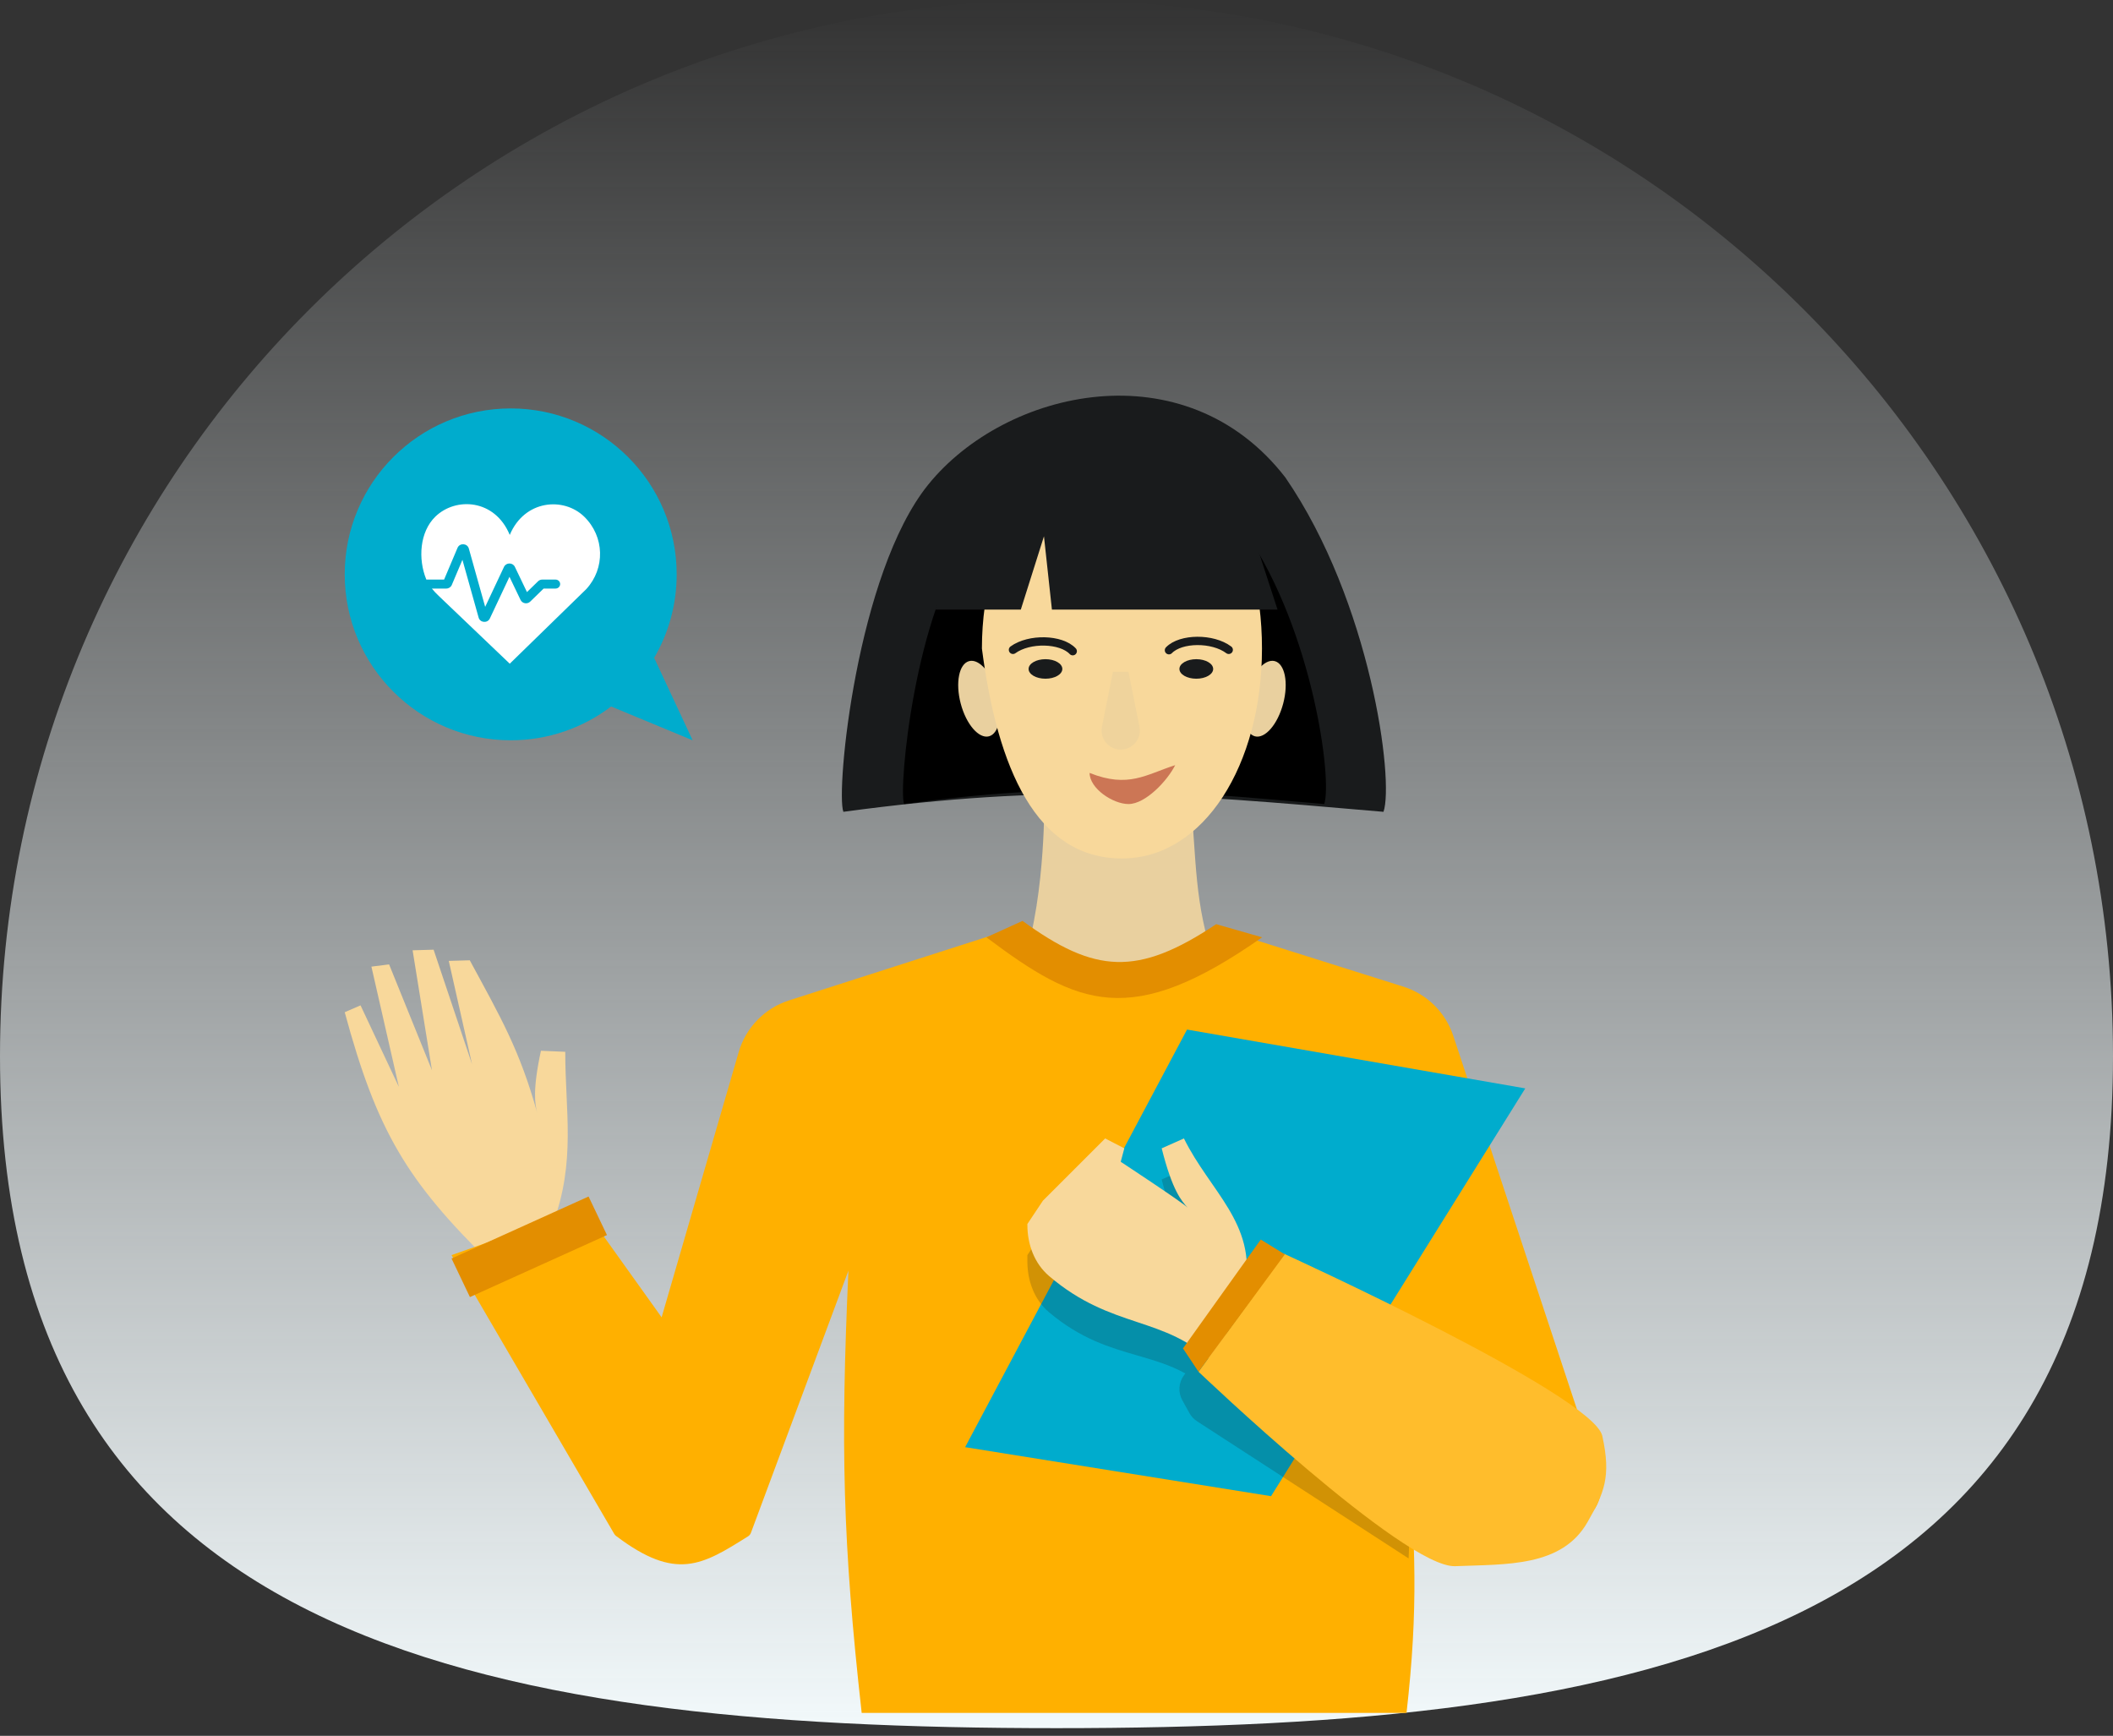 <svg width="1524" height="1252" viewBox="0 0 1524 1252" fill="none" xmlns="http://www.w3.org/2000/svg">
<rect x="0" y="0" width="1524" height="1252" fill="#333333" stroke="none"/>
<g clip-path="url(#clip0)">
<path d="M1524 761.726C1524 1182.41 1182.84 1246.46 762 1246.46C341.159 1246.46 0 1182.41 0 761.726C0 341.036 341.159 0 762 0C1182.84 0 1524 341.036 1524 761.726Z" fill="url(#paint0_linear)"/>
<path d="M398.677 882.825L353.788 910.873C293.446 851.752 271.885 815.87 248.629 730.075L260.035 725.128L287.683 783.933L267.878 697.196L280.628 695.567L311.548 771.912L297.591 685.418L312.739 684.981L340.498 767.712L323.673 693.063L338.821 692.626C361.275 734.13 374.806 757.275 387.45 802.63C385.784 796.342 384.081 785.983 390.154 757.885L407.7 758.633C407.63 801.035 415.511 837.952 398.677 882.825Z" fill="#F8D89B"/>
<path d="M994.232 585.225L997.845 585.536C1005.59 563.099 988.757 434.087 927.032 344.34C854.672 250.914 725.155 280.668 669.509 349.51C617.832 413.434 602.703 570.783 608.283 585.536C760.173 564.977 844.946 572.312 994.232 585.225Z" fill="#191B1C"/>
<path d="M954.808 579.901L955.09 579.929C961.07 562.318 946.717 455.446 899.052 385.005C843.179 311.676 743.171 335.03 700.206 389.062C660.299 439.236 647.769 568.345 652.08 579.929C770.21 563.675 837.964 569.63 954.808 579.901Z" fill="black"/>
<path d="M882.145 712.026C863.236 662.19 863.402 638.718 859.7 585.535H753.087C753.087 585.535 753.087 669.674 730.643 712.026H882.145Z" fill="#E9D09F"/>
<path d="M725.65 671.319C799.639 733.105 833.178 726.817 884.263 671.319L1012.21 711.638C1029.19 716.989 1042.56 730.169 1048.16 747.065L1153.27 1064.51C1158.02 1078.86 1150.39 1094.37 1136.12 1099.36L1049.6 1129.63L1014.46 1031.61C1021.07 1114.31 1022.99 1159.83 1014.46 1235.46H621.486C607.817 1112.73 606.186 1042.8 611.927 916.478L541.589 1105.6C541.205 1106.63 540.481 1107.52 539.549 1108.1C506.706 1128.71 487.782 1140.74 444.307 1107.8C443.787 1107.41 443.335 1106.9 443.007 1106.34L325.668 905.26L421.059 871.606L477.193 950.133L532.777 758.865C537.916 741.176 551.513 727.199 569.055 721.571L725.65 671.319Z" fill="#FFB000"/>
<path d="M1100.1 785.018L856.147 742.594L696.094 1043.79L916.747 1079.14L1100.1 785.018Z" fill="#00ACCD"/>
<path opacity="0.2" d="M857.849 1019.19C859.173 1021.58 861.063 1023.61 863.357 1025.1L1015.94 1124.02L1021.55 995.011L926.152 926.761L926.113 926.816L909.321 916.479L899.036 930.5C897.129 909.343 885.719 892.862 873.604 875.368C866.727 865.44 859.628 855.186 853.903 843.558L837.86 850.693C845.54 881.245 852.146 888.564 856.441 893.322L856.486 893.372C852.961 889.588 810.993 854.294 810.993 854.294L780.258 860.388L752.205 888.436L740.994 905.261V909.825C741 923.775 745.982 937.558 756.666 946.532C779.671 965.872 800.619 971.949 820.242 977.638C832.246 981.123 843.756 984.463 854.934 990.607L853.875 992.053C850.04 997.277 849.592 1004.25 852.728 1009.92L857.849 1019.19Z" fill="#191B1C"/>
<path d="M898.101 927.697L875.657 983.793C840.306 948.449 802.577 959.6 756.635 920.345C746.023 911.277 741.007 897.51 741.002 883.561V882.824L752.213 865.994L797.102 821.122L810.906 828.257L808.324 837.952C808.324 837.952 853.911 867.944 856.599 871.046C852.309 866.293 845.643 859.164 837.867 828.257L853.911 821.122C872.642 859.164 906.115 882.525 898.101 927.697Z" fill="#F8D89B"/>
<path d="M864.436 989.4L926.16 904.324C926.16 904.324 1149.17 1006.05 1155.67 1035.7C1162.17 1065.36 1156.97 1076.81 1145 1097.84C1126.47 1130.37 1086.37 1128.14 1049.6 1129.63C1012.82 1131.12 864.436 989.4 864.436 989.4Z" fill="#FFBD2C"/>
<path d="M338.936 935.524L325.668 907.714L424.5 863.002L437.768 890.812L338.936 935.524Z" fill="#E38E00"/>
<path d="M864.43 989.399L853.213 972.57L909.329 894.042L926.697 904.734L864.43 989.399Z" fill="#E38E00"/>
<path d="M711.453 676.056L737.5 664.206C789.576 702.132 820.355 704.503 877.17 666.577L910.31 676.056C815.617 742.429 777.744 725.837 711.453 676.056Z" fill="#E38E00"/>
<path d="M713.291 531.078C720.601 529.153 723.326 515.45 719.379 500.472C715.431 485.493 706.306 474.911 698.996 476.836C691.687 478.761 688.962 492.464 692.909 507.442C696.857 522.421 705.982 533.003 713.291 531.078Z" fill="#E9D09F"/>
<path d="M905.125 531.078C897.815 529.153 895.09 515.45 899.037 500.472C902.985 485.493 912.11 474.911 919.419 476.836C926.729 478.761 929.454 492.464 925.507 507.442C921.559 522.421 912.434 533.003 905.125 531.078Z" fill="#E9D09F"/>
<path d="M910.202 467.743C910.202 551.388 868.361 619.19 809.197 619.19C747.472 619.19 719.419 554.285 708.197 467.743C708.197 384.1 754.577 316.293 811.785 316.293C868.999 316.293 910.202 384.1 910.202 467.743Z" fill="#F8D89B"/>
<path d="M736.254 439.696H674.529L703.241 345.675L803.587 305.075L886.975 333.922L921.428 439.696H758.698L752.957 386.809L736.254 439.696Z" fill="#191B1C"/>
<path d="M773.708 469.687C765.295 460.725 742.302 460.203 730.598 468.707" stroke="#191B1C" stroke-width="6" stroke-linecap="round"/>
<path d="M843.105 468.983C851.668 460.16 874.666 460.014 886.226 468.709" stroke="#191B1C" stroke-width="6" stroke-linecap="round"/>
<path d="M754.042 475.448C760.763 475.448 766.21 478.601 766.209 482.49C766.207 486.38 760.756 489.533 754.035 489.533C747.314 489.533 741.867 486.38 741.869 482.49C741.871 478.601 747.321 475.448 754.042 475.448Z" fill="#191B1C"/>
<path d="M862.825 475.448C856.104 475.448 850.657 478.601 850.658 482.49C850.66 486.38 856.111 489.533 862.832 489.533C869.553 489.533 875 486.38 874.999 482.49C874.997 478.601 869.546 475.448 862.825 475.448Z" fill="#191B1C"/>
<path d="M785.875 557.487C785.875 568.711 802.711 579.929 813.933 579.929C826.208 579.929 841.986 563.099 847.6 551.881C826.552 558.606 813.933 568.711 785.875 557.487Z" fill="#CC7655"/>
<path d="M794.784 524.161L802.703 484.57H813.925L821.845 524.161C823.557 532.698 817.023 540.663 808.311 540.663C799.605 540.663 793.071 532.698 794.784 524.161Z" fill="#EFD39C"/>
<path fill-rule="evenodd" clip-rule="evenodd" d="M471.808 474.491C482.133 456.801 488.049 436.223 488.049 414.265C488.049 348.169 434.453 294.588 368.339 294.588C302.225 294.588 248.629 348.169 248.629 414.265C248.629 480.36 302.225 533.941 368.339 533.941C395.562 533.941 420.662 524.857 440.772 509.556L499.558 533.941L471.808 474.491Z" fill="#00ACCD"/>
<path d="M367.659 385.831C378.323 360.414 406.613 358.275 421.352 372.648C436.084 387.028 436.592 409.928 422.889 424.865L367.659 478.706L316.384 429.753C314.648 428.095 312.964 426.365 311.471 424.508H321.863C323.615 424.508 325.194 423.478 325.86 421.901L333.53 403.768L345.205 445.439C346.268 449.234 351.622 449.661 353.306 446.085L367.456 416.033L375.453 432.714C376.722 435.361 380.306 435.976 382.428 433.91L392.087 424.508H400.686C402.523 424.508 404.012 423.058 404.012 421.27C404.012 419.482 402.523 418.032 400.686 418.032H391.122C389.975 418.032 388.876 418.476 388.065 419.265L380.074 427.044L371.355 408.854C369.796 405.603 365.042 405.619 363.507 408.88L349.933 437.709L338.15 395.649C337.065 391.774 331.552 391.44 329.981 395.154L320.304 418.032H307.503C307.475 417.967 307.448 417.901 307.421 417.835C301.444 403.226 302.649 383.682 313.979 372.648C328.731 358.294 357.008 359.952 367.659 385.831Z" fill="white"/>
</g>
<defs>
<linearGradient id="paint0_linear" x1="762" y1="0" x2="762" y2="1246.46" gradientUnits="userSpaceOnUse">
<stop stop-color="#F2F9FB" stop-opacity="0"/>
<stop offset="1" stop-color="#F2F9FB"/>
</linearGradient>
<clipPath id="clip0">
<rect width="1524" height="1252" fill="white"/>
</clipPath>
</defs>
</svg>
